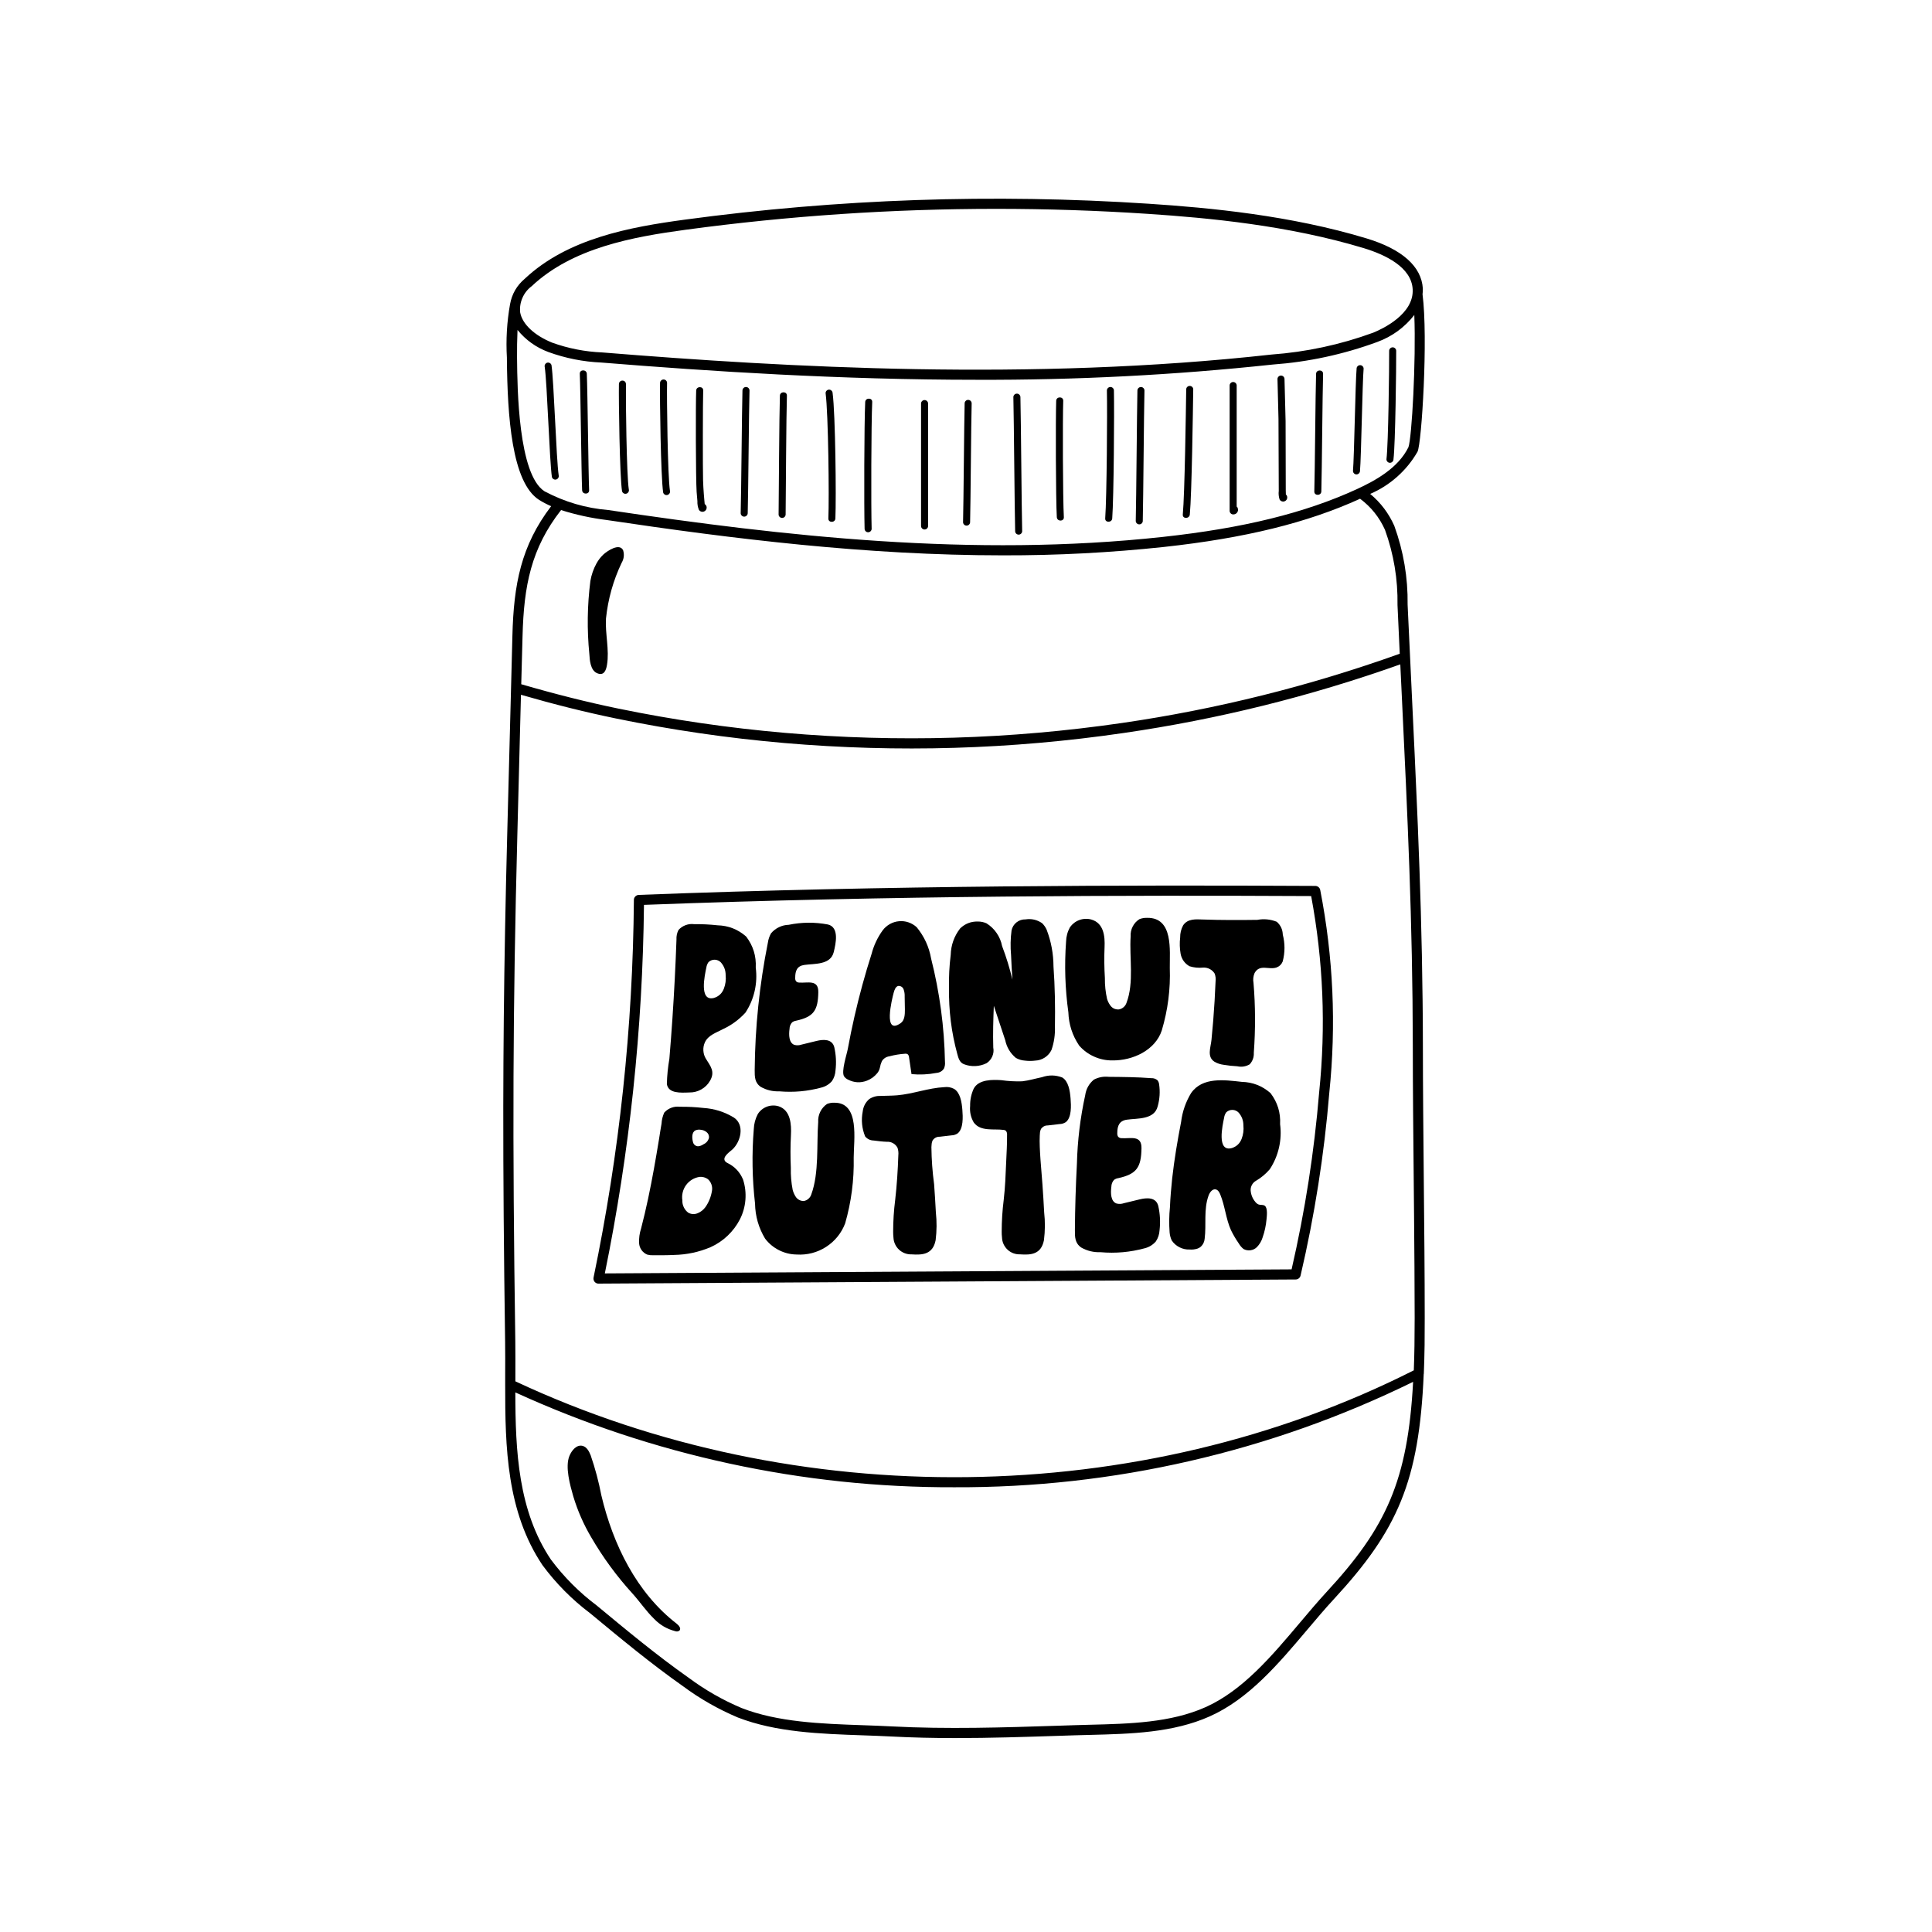<svg xmlns="http://www.w3.org/2000/svg" xmlns:xlink="http://www.w3.org/1999/xlink" width="400" zoomAndPan="magnify" viewBox="0 0 300 300" height="400" preserveAspectRatio="xMidYMid meet" version="1.0"><defs><clipPath id="cc3c9af719"><path d="M 78.148 30 L 222 30 L 222 270 L 78.148 270 Z M 78.148 30 " clip-rule="nonzero"/></clipPath></defs><path fill="currentColor" d="M 86.371 74.453 C 86.512 74.41 86.621 74.324 86.695 74.195 C 86.77 74.066 86.789 73.93 86.75 73.785 C 86.379 71.316 86.008 59.168 85.637 56.703 C 85.594 56.559 85.512 56.449 85.379 56.375 C 85.25 56.301 85.113 56.281 84.965 56.32 C 84.824 56.363 84.715 56.449 84.641 56.582 C 84.566 56.711 84.551 56.848 84.586 56.992 C 84.957 59.461 85.328 71.605 85.699 74.074 C 85.742 74.219 85.824 74.328 85.957 74.402 C 86.086 74.477 86.227 74.492 86.371 74.453 Z M 86.371 74.453 " fill-opacity="1" fill-rule="nonzero"/><path fill="currentColor" d="M 90.391 76.117 C 90.422 76.816 91.512 76.82 91.48 76.117 C 91.359 73.316 91.242 60.84 91.121 58.039 C 91.09 57.34 90 57.336 90.031 58.039 C 90.152 60.84 90.27 73.316 90.391 76.117 Z M 90.391 76.117 " fill-opacity="1" fill-rule="nonzero"/><path fill="currentColor" d="M 96.59 76.277 C 96.633 76.422 96.719 76.531 96.848 76.605 C 96.977 76.68 97.117 76.695 97.262 76.656 C 97.406 76.613 97.512 76.527 97.586 76.398 C 97.66 76.27 97.68 76.133 97.641 75.988 C 97.293 73.785 97.148 61.871 97.195 59.641 C 97.195 59.492 97.145 59.363 97.039 59.254 C 96.93 59.148 96.801 59.098 96.652 59.098 C 96.5 59.098 96.371 59.148 96.266 59.254 C 96.156 59.363 96.105 59.492 96.105 59.641 C 96.055 61.973 96.223 73.98 96.59 76.277 Z M 96.59 76.277 " fill-opacity="1" fill-rule="nonzero"/><path fill="currentColor" d="M 102.977 76.477 C 103.016 76.621 103.102 76.73 103.234 76.805 C 103.363 76.879 103.5 76.895 103.648 76.855 C 103.789 76.812 103.898 76.727 103.973 76.598 C 104.047 76.469 104.062 76.332 104.027 76.188 C 103.672 73.852 103.527 61.805 103.582 59.441 C 103.574 59.297 103.52 59.176 103.414 59.074 C 103.309 58.977 103.184 58.926 103.039 58.926 C 102.895 58.926 102.77 58.977 102.664 59.074 C 102.559 59.176 102.5 59.297 102.492 59.441 C 102.438 61.906 102.605 74.043 102.977 76.477 Z M 102.977 76.477 " fill-opacity="1" fill-rule="nonzero"/><path fill="currentColor" d="M 108.172 76.371 C 108.203 76.855 108.246 77.336 108.293 77.816 C 108.273 78.273 108.348 78.719 108.516 79.148 C 108.613 79.312 108.754 79.418 108.945 79.457 C 109.133 79.496 109.305 79.457 109.461 79.344 C 109.617 79.23 109.703 79.078 109.727 78.887 C 109.746 78.695 109.691 78.527 109.562 78.383 C 109.523 78.336 109.48 78.297 109.426 78.266 C 109.41 78.086 109.391 77.91 109.375 77.73 C 109.344 77.391 109.312 77.051 109.289 76.711 C 109.234 76 109.195 75.293 109.172 74.586 C 109.121 73.168 109.129 62.062 109.191 60.645 C 109.227 59.941 108.133 59.941 108.102 60.645 C 108.016 62.66 108.035 74.359 108.172 76.371 Z M 108.172 76.371 " fill-opacity="1" fill-rule="nonzero"/><path fill="currentColor" d="M 115.012 79.703 C 115.02 79.848 115.078 79.973 115.184 80.07 C 115.289 80.172 115.414 80.223 115.559 80.223 C 115.703 80.223 115.828 80.172 115.934 80.07 C 116.039 79.973 116.098 79.848 116.105 79.703 C 116.195 76.578 116.289 63.77 116.383 60.641 C 116.383 60.492 116.328 60.363 116.223 60.254 C 116.117 60.148 115.988 60.094 115.836 60.094 C 115.688 60.094 115.559 60.148 115.449 60.254 C 115.344 60.363 115.289 60.492 115.289 60.641 C 115.199 63.77 115.105 76.578 115.012 79.703 Z M 115.012 79.703 " fill-opacity="1" fill-rule="nonzero"/><path fill="currentColor" d="M 120.902 79.902 C 120.91 80.051 120.965 80.172 121.07 80.27 C 121.176 80.371 121.301 80.422 121.445 80.422 C 121.59 80.422 121.719 80.371 121.824 80.27 C 121.926 80.172 121.984 80.051 121.992 79.902 C 122.023 76.977 122.09 64.367 122.191 61.441 C 122.219 60.738 121.125 60.742 121.102 61.441 C 121 64.367 120.934 76.973 120.902 79.902 Z M 120.902 79.902 " fill-opacity="1" fill-rule="nonzero"/><path fill="currentColor" d="M 128.629 80.504 C 128.598 81.207 129.691 81.203 129.719 80.504 C 129.859 77.238 129.719 64.293 129.289 61.047 C 129.285 60.898 129.23 60.77 129.125 60.664 C 129.02 60.559 128.895 60.504 128.746 60.5 C 128.594 60.5 128.469 60.555 128.359 60.66 C 128.254 60.766 128.199 60.895 128.199 61.047 C 128.625 64.289 128.766 77.238 128.629 80.504 Z M 128.629 80.504 " fill-opacity="1" fill-rule="nonzero"/><path fill="currentColor" d="M 134.254 82.102 C 134.254 82.254 134.309 82.379 134.414 82.488 C 134.52 82.594 134.648 82.648 134.801 82.648 C 134.949 82.648 135.078 82.594 135.188 82.488 C 135.293 82.379 135.348 82.254 135.348 82.102 C 135.25 78.773 135.281 65.758 135.438 62.426 C 135.473 61.727 134.383 61.727 134.348 62.426 C 134.191 65.758 134.16 78.773 134.254 82.102 Z M 134.254 82.102 " fill-opacity="1" fill-rule="nonzero"/><path fill="currentColor" d="M 143.02 81.703 C 143.027 81.848 143.086 81.969 143.191 82.07 C 143.297 82.172 143.422 82.219 143.566 82.219 C 143.711 82.219 143.836 82.172 143.941 82.07 C 144.047 81.969 144.105 81.848 144.113 81.703 L 144.113 62.637 C 144.105 62.492 144.047 62.371 143.941 62.27 C 143.836 62.172 143.711 62.121 143.566 62.121 C 143.422 62.121 143.297 62.172 143.191 62.27 C 143.086 62.371 143.027 62.492 143.02 62.637 Z M 143.02 81.703 " fill-opacity="1" fill-rule="nonzero"/><path fill="currentColor" d="M 149.543 81.102 C 149.551 81.246 149.609 81.367 149.715 81.469 C 149.82 81.57 149.945 81.617 150.09 81.617 C 150.234 81.617 150.359 81.57 150.465 81.469 C 150.57 81.367 150.629 81.246 150.637 81.102 C 150.719 78.172 150.793 65.562 150.879 62.637 C 150.879 62.488 150.824 62.359 150.719 62.254 C 150.613 62.145 150.484 62.094 150.336 62.094 C 150.184 62.094 150.055 62.145 149.949 62.254 C 149.844 62.359 149.789 62.488 149.789 62.637 C 149.707 65.562 149.625 78.172 149.543 81.102 Z M 149.543 81.102 " fill-opacity="1" fill-rule="nonzero"/><path fill="currentColor" d="M 157.633 82.5 C 157.641 82.645 157.695 82.766 157.801 82.867 C 157.906 82.965 158.031 83.016 158.176 83.016 C 158.32 83.016 158.445 82.965 158.551 82.867 C 158.656 82.766 158.715 82.645 158.723 82.5 C 158.629 78.773 158.539 65.367 158.449 61.641 C 158.441 61.496 158.383 61.375 158.277 61.273 C 158.172 61.172 158.047 61.125 157.902 61.125 C 157.758 61.125 157.633 61.172 157.527 61.273 C 157.422 61.375 157.363 61.496 157.355 61.641 C 157.445 65.367 157.539 78.773 157.633 82.5 Z M 157.633 82.5 " fill-opacity="1" fill-rule="nonzero"/><path fill="currentColor" d="M 164.102 80.309 C 164.145 81.008 165.234 81.012 165.195 80.309 C 165.035 77.516 165 65.043 165.098 62.238 C 165.121 61.535 164.027 61.535 164.004 62.238 C 163.91 65.035 163.941 77.516 164.102 80.309 Z M 164.102 80.309 " fill-opacity="1" fill-rule="nonzero"/><path fill="currentColor" d="M 171.617 80.492 C 171.566 81.191 172.66 81.191 172.707 80.492 C 172.953 77.105 173.039 64.031 172.969 60.637 C 172.969 60.488 172.914 60.359 172.809 60.254 C 172.699 60.148 172.574 60.094 172.422 60.094 C 172.273 60.094 172.145 60.148 172.039 60.254 C 171.93 60.359 171.879 60.488 171.879 60.637 C 171.953 64.031 171.863 77.105 171.617 80.492 Z M 171.617 80.492 " fill-opacity="1" fill-rule="nonzero"/><path fill="currentColor" d="M 176.359 80.906 C 176.367 81.051 176.426 81.176 176.531 81.273 C 176.637 81.375 176.762 81.422 176.906 81.422 C 177.051 81.422 177.176 81.375 177.281 81.273 C 177.387 81.176 177.441 81.051 177.449 80.906 C 177.535 77.379 177.625 64.172 177.711 60.645 C 177.711 60.492 177.656 60.363 177.551 60.258 C 177.445 60.152 177.316 60.098 177.164 60.098 C 177.012 60.098 176.887 60.152 176.777 60.258 C 176.672 60.363 176.617 60.492 176.617 60.645 C 176.535 64.172 176.449 77.375 176.359 80.906 Z M 176.359 80.906 " fill-opacity="1" fill-rule="nonzero"/><path fill="currentColor" d="M 183.664 79.895 C 183.602 80.594 184.691 80.59 184.754 79.895 C 185.062 76.645 185.238 63.707 185.285 60.441 C 185.277 60.297 185.223 60.176 185.117 60.074 C 185.012 59.973 184.887 59.926 184.742 59.926 C 184.594 59.926 184.469 59.973 184.363 60.074 C 184.258 60.176 184.203 60.297 184.195 60.441 C 184.145 63.707 183.969 76.645 183.664 79.895 Z M 183.664 79.895 " fill-opacity="1" fill-rule="nonzero"/><path fill="currentColor" d="M 190.938 79.332 C 190.941 79.48 190.996 79.609 191.102 79.715 C 191.207 79.82 191.336 79.875 191.484 79.879 C 191.602 79.883 191.711 79.863 191.82 79.816 C 191.926 79.766 192.016 79.699 192.086 79.605 C 192.16 79.516 192.207 79.41 192.23 79.297 C 192.25 79.18 192.246 79.066 192.211 78.953 C 192.191 78.832 192.129 78.73 192.031 78.656 C 192.031 74.562 192.031 62.914 192.031 59.836 C 192.023 59.691 191.965 59.566 191.859 59.469 C 191.754 59.367 191.629 59.32 191.484 59.32 C 191.34 59.32 191.215 59.367 191.109 59.469 C 191.004 59.566 190.945 59.691 190.938 59.836 C 190.941 63.121 190.941 76.066 190.938 79.332 Z M 190.938 79.332 " fill-opacity="1" fill-rule="nonzero"/><path fill="currentColor" d="M 198.566 76.223 C 198.512 76.676 198.555 77.117 198.691 77.547 C 198.773 77.703 198.898 77.805 199.066 77.852 C 199.234 77.902 199.395 77.887 199.551 77.801 C 199.703 77.719 199.805 77.594 199.855 77.426 C 199.902 77.258 199.887 77.094 199.805 76.941 C 199.77 76.879 199.727 76.828 199.668 76.785 L 199.668 76.742 C 199.668 76.539 199.66 76.336 199.652 76.129 C 199.645 75.781 199.633 65.75 199.625 65.398 L 199.57 63.215 L 199.457 58.836 C 199.449 58.691 199.391 58.57 199.289 58.469 C 199.184 58.371 199.055 58.32 198.91 58.32 C 198.766 58.32 198.641 58.371 198.535 58.469 C 198.43 58.57 198.375 58.691 198.367 58.836 L 198.523 65.051 C 198.539 65.551 198.551 75.73 198.566 76.223 Z M 198.566 76.223 " fill-opacity="1" fill-rule="nonzero"/><path fill="currentColor" d="M 204.086 76.312 C 204.062 77.012 205.152 77.012 205.176 76.312 C 205.266 73.449 205.355 60.906 205.449 58.055 C 205.469 57.352 204.379 57.352 204.359 58.055 C 204.266 60.906 204.176 73.449 204.086 76.312 Z M 204.086 76.312 " fill-opacity="1" fill-rule="nonzero"/><path fill="currentColor" d="M 210.633 73.668 C 210.781 73.664 210.91 73.609 211.016 73.504 C 211.121 73.398 211.176 73.27 211.18 73.121 C 211.367 71.055 211.555 59.312 211.742 57.246 C 211.742 57.098 211.688 56.969 211.582 56.863 C 211.477 56.754 211.348 56.703 211.195 56.703 C 211.047 56.703 210.918 56.754 210.812 56.863 C 210.703 56.969 210.652 57.098 210.652 57.246 C 210.465 59.312 210.277 71.055 210.09 73.121 C 210.09 73.27 210.145 73.398 210.25 73.504 C 210.355 73.613 210.484 73.664 210.633 73.668 Z M 210.633 73.668 " fill-opacity="1" fill-rule="nonzero"/><path fill="currentColor" d="M 215.832 71.863 C 215.98 71.859 216.109 71.805 216.215 71.699 C 216.32 71.594 216.375 71.469 216.379 71.32 C 216.676 68.934 216.816 56.852 216.801 54.453 C 216.793 54.305 216.734 54.184 216.629 54.086 C 216.523 53.984 216.398 53.934 216.254 53.934 C 216.109 53.934 215.984 53.984 215.879 54.086 C 215.773 54.184 215.715 54.305 215.707 54.453 C 215.727 56.852 215.586 68.93 215.289 71.32 C 215.289 71.469 215.344 71.598 215.449 71.703 C 215.555 71.809 215.684 71.863 215.832 71.863 Z M 215.832 71.863 " fill-opacity="1" fill-rule="nonzero"/><g clip-path="url(#cc3c9af719)"><path fill="currentColor" d="M 221.23 204.652 C 221.23 197.863 221.156 190.543 221.086 183.23 C 221.02 176.066 220.949 168.91 220.945 162.258 C 220.945 159.863 220.93 157.504 220.898 155.176 C 220.898 154.801 220.887 154.438 220.879 154.062 C 220.855 152.117 220.828 150.18 220.789 148.273 C 220.77 147.312 220.742 146.375 220.719 145.422 C 220.688 144.117 220.66 142.805 220.625 141.512 C 220.59 140.316 220.547 139.141 220.512 137.957 C 220.477 136.918 220.449 135.879 220.41 134.844 C 220.348 133.102 220.281 131.363 220.211 129.625 C 220.191 129.168 220.176 128.711 220.16 128.254 C 220.125 127.438 220.09 126.625 220.055 125.812 C 219.809 120.051 219.539 114.301 219.258 108.441 C 219.031 103.723 218.797 98.887 218.574 93.887 C 218.629 89.68 217.938 85.598 216.504 81.645 C 215.641 79.703 214.395 78.055 212.762 76.695 C 214.309 76.027 215.711 75.133 216.969 74.012 C 218.227 72.891 219.273 71.602 220.113 70.141 C 220.762 68.828 221.77 52.48 220.891 45.695 C 220.93 45.402 220.941 45.109 220.938 44.816 C 220.742 41.387 217.719 38.691 212.207 37.023 C 200.387 33.445 187.895 32.262 178.332 31.633 C 154.234 30.051 130.219 30.879 106.289 34.113 C 97.785 35.266 88.152 37.02 81.48 43.289 C 80.25 44.332 79.492 45.645 79.203 47.227 C 78.711 49.98 78.547 52.754 78.711 55.547 L 78.711 55.77 C 78.797 64.535 79.445 74.941 83.727 77.633 C 84.324 78 84.941 78.324 85.582 78.602 C 80.91 84.727 79.766 90.734 79.566 98.715 L 79.355 106.82 L 78.758 129.66 C 78.621 134.723 78.52 139.531 78.43 144.219 C 78.254 153.59 78.164 162.457 78.148 171.836 C 78.137 182.777 78.234 194.414 78.434 208.34 C 78.457 210.023 78.453 211.738 78.445 213.473 L 78.445 214.992 C 78.43 224.77 78.684 234.758 84.234 243.035 C 86.348 245.895 88.824 248.387 91.66 250.523 C 96.277 254.352 101.051 258.309 106.047 261.828 C 108.691 263.789 111.531 265.406 114.566 266.688 C 120.492 268.988 127.344 269.23 133.973 269.461 C 135.469 269.512 136.945 269.566 138.379 269.641 C 141.684 269.816 145.02 269.887 148.352 269.887 C 153.738 269.887 159.121 269.711 164.395 269.539 L 166.902 269.457 C 167.684 269.434 168.477 269.41 169.277 269.395 C 175.602 269.234 182.137 269.07 187.852 266.516 C 193.93 263.805 198.539 258.332 203.004 253.047 C 204.418 251.379 205.746 249.797 207.109 248.328 C 217.035 237.594 220.359 230.023 221.074 213.359 C 221.074 213.34 221.09 213.328 221.09 213.309 C 221.148 211.918 221.188 210.422 221.211 208.82 L 221.211 208.75 C 221.215 207.465 221.234 206.109 221.23 204.652 Z M 201.793 252.039 C 197.445 257.188 192.949 262.516 187.199 265.086 C 181.777 267.508 175.395 267.668 169.23 267.82 C 168.426 267.844 167.629 267.863 166.844 267.887 L 164.336 267.969 C 155.836 268.246 147.043 268.527 138.453 268.074 C 137.016 267.996 135.531 267.945 134.023 267.891 C 127.527 267.664 120.809 267.43 115.137 265.215 C 112.223 263.984 109.492 262.422 106.953 260.535 C 102.008 257.055 97.262 253.117 92.645 249.289 C 89.934 247.254 87.566 244.875 85.539 242.16 C 80.477 234.605 80.031 225.355 80.02 216.211 C 90.715 221.098 101.805 224.781 113.293 227.266 C 124.785 229.75 136.406 230.977 148.164 230.941 C 160.512 230.992 172.703 229.637 184.738 226.871 C 196.773 224.109 208.336 220.008 219.426 214.574 C 218.602 229.887 215.293 237.148 205.941 247.254 C 204.559 248.758 203.215 250.352 201.793 252.039 Z M 80.285 55.527 C 80.273 54.266 80.297 52.676 80.359 51.234 C 81.648 52.805 83.242 53.949 85.145 54.66 C 87.812 55.629 90.559 56.176 93.395 56.297 C 110.34 57.668 130.418 58.973 151.707 58.973 C 167.047 59.027 182.348 58.242 197.602 56.609 C 203.18 56.203 208.598 55.035 213.852 53.105 C 216.168 52.254 218.086 50.855 219.613 48.914 C 219.891 55.969 219.234 67.996 218.699 69.445 C 217.105 72.688 213.57 74.629 210.676 75.961 C 202.629 79.656 193.062 82.012 180.578 83.371 C 151.02 86.59 121.723 83.266 94.457 79.199 C 90.961 78.91 87.664 77.941 84.566 76.297 C 80.465 73.715 80.332 60.191 80.289 55.75 Z M 178.227 33.207 C 187.703 33.836 200.082 35 211.75 38.527 C 215.113 39.547 219.164 41.48 219.359 44.906 C 219.578 48.754 214.738 51.043 213.25 51.652 C 208.137 53.523 202.859 54.656 197.426 55.055 C 160.082 59.203 122.277 57.059 93.52 54.727 C 90.848 54.617 88.254 54.109 85.738 53.207 C 82.965 52.078 81.109 50.328 80.773 48.527 C 80.688 47.734 80.809 46.977 81.125 46.25 C 81.445 45.52 81.922 44.918 82.559 44.441 C 88.891 38.484 98.238 36.789 106.5 35.672 C 122.492 33.512 138.555 32.43 154.688 32.43 C 162.543 32.43 170.391 32.688 178.227 33.207 Z M 94.227 80.75 C 113.891 83.688 134.613 86.234 155.75 86.234 C 164.105 86.254 172.438 85.816 180.746 84.93 C 193.336 83.559 203.02 81.176 211.195 77.445 C 212.898 78.719 214.188 80.328 215.059 82.27 C 216.422 86.047 217.07 89.941 217.004 93.957 C 217.117 96.516 217.234 99.027 217.352 101.512 C 203.34 106.531 188.969 110.117 174.238 112.262 C 156.859 114.793 139.418 115.309 121.918 113.801 C 113.203 113.047 104.559 111.789 95.988 110.023 C 91.191 109.035 86.254 107.793 80.938 106.246 L 81.141 98.754 C 81.344 90.977 82.461 85.156 87.121 79.203 C 89.441 79.938 91.809 80.453 94.227 80.75 Z M 80.332 129.695 L 80.895 107.883 C 86.105 109.391 90.945 110.598 95.672 111.57 C 104.301 113.348 113.004 114.617 121.785 115.375 C 139.406 116.891 156.969 116.375 174.473 113.82 C 189.145 111.688 203.469 108.133 217.438 103.16 L 217.691 108.461 C 218.543 126.293 219.355 143.133 219.379 162.262 C 219.379 168.914 219.453 176.078 219.523 183.246 C 219.539 185.074 219.555 186.898 219.574 188.719 C 219.621 194.18 219.664 199.566 219.668 204.656 C 219.668 207.727 219.629 210.395 219.535 212.785 C 177.023 234.285 123.668 234.938 80.027 214.492 L 80.027 213.539 C 80.027 211.773 80.039 210.031 80.016 208.316 C 79.555 176.508 79.633 156.672 80.332 129.695 Z M 80.332 129.695 " fill-opacity="1" fill-rule="nonzero"/></g><path fill="currentColor" d="M 92.691 104.523 C 93.758 104.996 94.109 104.137 94.254 103.234 C 94.648 100.914 93.949 98.383 94.098 96.031 C 94.414 93.023 95.219 90.152 96.516 87.418 C 96.883 86.801 96.965 86.145 96.762 85.457 C 96.199 84.246 94.273 85.57 93.695 86.102 C 93.266 86.508 92.91 86.969 92.625 87.484 C 92.152 88.344 91.836 89.258 91.672 90.227 C 91.191 94.008 91.137 97.793 91.516 101.586 C 91.566 102.512 91.684 104.074 92.691 104.523 Z M 92.691 104.523 " fill-opacity="1" fill-rule="nonzero"/><path fill="currentColor" d="M 105.098 252.145 C 98.867 247.348 95.188 239.855 93.379 232.203 C 92.973 230.09 92.422 228.016 91.719 225.98 C 91.473 225.352 91.098 224.66 90.438 224.508 C 89.531 224.297 88.77 225.215 88.418 226.082 C 87.719 227.777 88.527 230.645 89.023 232.367 C 89.695 234.594 90.621 236.703 91.801 238.703 C 93.633 241.852 95.773 244.773 98.23 247.465 C 99.34 248.695 100.344 250.188 101.566 251.371 C 102.473 252.316 103.559 252.953 104.828 253.281 C 105.066 253.375 105.293 253.348 105.504 253.199 C 105.809 252.898 105.438 252.414 105.098 252.145 Z M 105.098 252.145 " fill-opacity="1" fill-rule="nonzero"/><path fill="currentColor" d="M 92.945 199.32 L 201.191 198.676 C 201.371 198.676 201.535 198.617 201.676 198.504 C 201.82 198.391 201.91 198.246 201.953 198.066 C 204.133 188.727 205.621 179.277 206.41 169.719 C 207.508 159.141 207.039 148.633 205.004 138.195 C 204.969 138.012 204.879 137.863 204.734 137.746 C 204.59 137.629 204.426 137.566 204.238 137.566 C 175.891 137.422 138.34 137.453 99.184 138.961 C 98.973 138.973 98.793 139.051 98.648 139.203 C 98.5 139.355 98.426 139.539 98.43 139.75 C 98.273 159.496 96.188 179.035 92.168 198.367 C 92.145 198.484 92.145 198.602 92.172 198.715 C 92.199 198.832 92.25 198.938 92.324 199.031 C 92.398 199.121 92.488 199.195 92.598 199.246 C 92.703 199.297 92.816 199.324 92.938 199.324 Z M 203.598 139.141 C 205.48 149.23 205.895 159.379 204.84 169.59 C 204.074 178.863 202.648 188.035 200.559 197.105 L 93.918 197.734 C 97.77 178.852 99.793 159.777 99.996 140.508 C 138.559 139.043 175.527 139.004 203.598 139.141 Z M 203.598 139.141 " fill-opacity="1" fill-rule="nonzero"/><path fill="currentColor" d="M 118.137 168.773 C 119.027 169.27 119.98 169.5 121 169.461 C 123.211 169.652 125.387 169.461 127.531 168.879 C 128.188 168.715 128.738 168.379 129.188 167.871 C 129.52 167.367 129.703 166.812 129.738 166.211 C 129.883 164.996 129.816 163.797 129.547 162.605 C 129.207 161.309 127.863 161.375 126.789 161.637 L 124.469 162.203 C 124.098 162.332 123.723 162.348 123.344 162.246 C 122.496 161.93 122.469 160.699 122.598 159.77 C 122.605 159.383 122.738 159.043 122.996 158.754 C 123.184 158.613 123.395 158.527 123.625 158.492 C 126.348 157.895 127.02 156.898 127.066 154.066 C 127.098 152.043 125.402 152.672 124.105 152.574 C 123.898 152.574 123.73 152.5 123.594 152.348 C 123.496 152.18 123.461 152 123.48 151.809 C 123.48 150.73 123.773 149.996 124.895 149.836 C 126.469 149.609 128.965 149.863 129.461 147.844 C 129.773 146.555 130.367 144 128.566 143.555 C 126.527 143.172 124.492 143.188 122.461 143.605 C 121.93 143.621 121.426 143.742 120.949 143.977 C 120.469 144.207 120.059 144.527 119.719 144.934 C 119.469 145.387 119.305 145.871 119.234 146.383 C 117.93 152.906 117.246 159.496 117.188 166.152 C 117.184 167.219 117.191 168.125 118.137 168.773 Z M 118.137 168.773 " fill-opacity="1" fill-rule="nonzero"/><path fill="currentColor" d="M 176.969 186.238 L 174.535 186.828 C 174.148 186.965 173.754 186.98 173.355 186.875 C 172.469 186.539 172.441 185.254 172.57 184.277 C 172.578 183.871 172.719 183.516 172.984 183.211 C 173.184 183.066 173.406 182.973 173.648 182.941 C 176.5 182.309 177.203 181.27 177.25 178.301 C 177.285 176.18 175.512 176.84 174.148 176.734 C 173.938 176.738 173.758 176.656 173.617 176.5 C 173.516 176.324 173.473 176.133 173.492 175.934 C 173.492 174.805 173.809 174.031 174.984 173.863 C 176.629 173.629 179.25 173.891 179.77 171.777 C 180.082 170.656 180.156 169.52 179.988 168.367 C 179.961 168.141 179.879 167.934 179.742 167.75 C 179.465 167.512 179.145 167.402 178.781 167.418 C 176.578 167.25 174.375 167.23 172.164 167.211 C 171.348 167.125 170.578 167.27 169.852 167.648 C 169.098 168.281 168.652 169.082 168.512 170.055 C 167.742 173.566 167.312 177.117 167.223 180.711 C 167.043 184.117 166.934 187.543 166.91 190.965 C 166.898 192.09 166.91 193.039 167.898 193.719 C 168.828 194.242 169.828 194.48 170.898 194.441 C 173.215 194.645 175.5 194.441 177.746 193.832 C 178.434 193.66 179.008 193.305 179.477 192.773 C 179.828 192.246 180.02 191.664 180.055 191.031 C 180.203 189.762 180.137 188.5 179.855 187.254 C 179.508 185.883 178.09 185.965 176.969 186.238 Z M 176.969 186.238 " fill-opacity="1" fill-rule="nonzero"/><path fill="currentColor" d="M 131.699 167.652 C 132.656 168.137 133.637 168.184 134.641 167.797 C 135.262 167.551 135.789 167.164 136.215 166.648 C 136.418 166.402 136.555 166.121 136.625 165.805 C 136.688 165.445 136.793 165.102 136.941 164.77 C 137.219 164.344 137.613 164.094 138.117 164.02 C 138.898 163.812 139.695 163.68 140.504 163.625 C 140.676 163.594 140.832 163.629 140.977 163.73 C 141.094 163.871 141.152 164.031 141.16 164.211 C 141.285 165.07 141.414 165.93 141.539 166.789 C 142.832 166.91 144.117 166.848 145.391 166.605 C 145.883 166.57 146.273 166.352 146.562 165.957 C 146.715 165.621 146.773 165.266 146.734 164.898 C 146.633 159.465 145.914 154.113 144.582 148.844 C 144.262 147.027 143.516 145.41 142.348 143.984 C 142.164 143.812 141.965 143.664 141.75 143.535 C 141.535 143.406 141.312 143.305 141.074 143.223 C 140.84 143.141 140.598 143.086 140.348 143.055 C 140.102 143.027 139.852 143.023 139.602 143.047 C 139.355 143.066 139.109 143.113 138.871 143.188 C 138.633 143.262 138.402 143.359 138.188 143.48 C 137.969 143.602 137.766 143.746 137.574 143.91 C 137.387 144.074 137.219 144.254 137.066 144.457 C 136.262 145.57 135.684 146.797 135.336 148.129 C 134.32 151.305 133.438 154.527 132.691 157.801 C 132.309 159.473 131.961 161.152 131.652 162.84 C 131.496 163.734 130.582 166.41 131.078 167.152 C 131.242 167.375 131.449 167.539 131.699 167.652 Z M 138.781 154.117 C 138.895 153.688 139.078 153.199 139.469 153.098 C 139.652 153.078 139.824 153.117 139.98 153.215 C 140.137 153.312 140.246 153.449 140.309 153.625 C 140.441 153.988 140.496 154.363 140.477 154.75 L 140.512 156.754 C 140.52 157.527 140.473 158.434 139.879 158.855 C 137.086 160.859 138.488 155.219 138.777 154.117 Z M 138.781 154.117 " fill-opacity="1" fill-rule="nonzero"/><path fill="currentColor" d="M 107.047 169.637 C 107.711 169.648 108.328 169.488 108.902 169.164 C 109.477 168.836 109.93 168.387 110.258 167.812 C 111.07 166.395 110.336 165.574 109.609 164.398 C 109.375 164.012 109.246 163.594 109.219 163.141 C 109.191 162.688 109.273 162.258 109.461 161.844 C 109.977 160.742 111.191 160.371 112.191 159.836 C 113.555 159.211 114.742 158.344 115.754 157.238 C 116.43 156.207 116.906 155.09 117.18 153.891 C 117.453 152.688 117.512 151.477 117.352 150.254 C 117.445 148.461 116.949 146.852 115.863 145.426 C 114.59 144.305 113.102 143.723 111.406 143.68 C 110.203 143.547 108.996 143.488 107.785 143.504 C 107.332 143.445 106.891 143.496 106.461 143.656 C 106.031 143.816 105.664 144.062 105.359 144.402 C 105.117 144.871 105.016 145.367 105.043 145.891 C 104.898 149.98 104.688 154.066 104.414 158.148 C 104.273 160.234 104.117 162.32 103.941 164.402 C 103.715 165.699 103.582 167.008 103.551 168.324 C 103.77 169.832 105.738 169.684 107.047 169.637 Z M 109.68 150.246 C 109.723 149.938 109.836 149.652 110.016 149.398 C 110.145 149.273 110.297 149.18 110.465 149.113 C 110.633 149.047 110.809 149.02 110.988 149.023 C 111.168 149.027 111.344 149.066 111.508 149.141 C 111.672 149.215 111.816 149.316 111.941 149.445 C 112.438 150.016 112.684 150.68 112.68 151.434 C 112.754 152.156 112.66 152.855 112.395 153.535 C 112.117 154.246 111.613 154.719 110.887 154.953 C 108.48 155.602 109.453 151.336 109.68 150.246 Z M 109.68 150.246 " fill-opacity="1" fill-rule="nonzero"/><path fill="currentColor" d="M 181.617 191.363 C 181.652 191.805 181.766 192.227 181.953 192.629 C 182.266 193.086 182.672 193.438 183.164 193.684 C 183.66 193.934 184.184 194.047 184.734 194.023 C 185.148 194.059 185.551 194.008 185.945 193.883 C 186.141 193.816 186.32 193.711 186.477 193.574 C 186.82 193.242 187.016 192.836 187.059 192.355 C 187.34 190.137 186.879 187.824 187.664 185.652 C 187.848 185.141 188.27 184.566 188.797 184.695 C 189.145 184.781 189.344 185.141 189.48 185.473 C 190.219 187.262 190.352 189.262 191.148 191.023 C 191.5 191.742 191.902 192.43 192.359 193.086 C 192.551 193.418 192.797 193.703 193.094 193.945 C 193.434 194.129 193.797 194.191 194.18 194.141 C 194.562 194.086 194.891 193.926 195.168 193.656 C 195.59 193.219 195.891 192.711 196.066 192.129 C 196.379 191.227 196.578 190.301 196.664 189.348 C 196.711 188.848 196.875 187.586 196.395 187.23 C 196.133 187.035 195.758 187.141 195.453 187.039 C 195.246 186.953 195.074 186.824 194.938 186.648 C 194.496 186.125 194.25 185.52 194.199 184.836 C 194.191 184.539 194.254 184.262 194.395 184 C 194.535 183.738 194.734 183.531 194.988 183.375 C 195.82 182.895 196.551 182.285 197.176 181.551 C 197.852 180.52 198.328 179.402 198.602 178.199 C 198.875 177 198.934 175.789 198.773 174.566 C 198.867 172.773 198.371 171.164 197.285 169.738 C 196.008 168.617 194.523 168.035 192.824 167.992 C 190.137 167.695 186.738 167.195 184.957 169.723 C 184.121 171.105 183.602 172.598 183.402 174.203 C 182.84 177.109 182.344 180.023 182.016 182.977 C 181.859 184.465 181.73 185.965 181.668 187.461 C 181.535 188.762 181.52 190.062 181.617 191.363 Z M 190.078 173.57 C 190.117 173.258 190.23 172.977 190.41 172.719 C 190.543 172.594 190.691 172.5 190.859 172.434 C 191.027 172.371 191.203 172.34 191.383 172.344 C 191.566 172.352 191.738 172.387 191.902 172.461 C 192.07 172.535 192.215 172.637 192.34 172.77 C 192.832 173.34 193.078 174 193.074 174.754 C 193.148 175.48 193.055 176.18 192.793 176.855 C 192.512 177.566 192.008 178.039 191.277 178.273 C 188.875 178.926 189.852 174.66 190.078 173.57 Z M 190.078 173.57 " fill-opacity="1" fill-rule="nonzero"/><path fill="currentColor" d="M 149.68 165.25 C 150.25 165.473 150.84 165.566 151.453 165.539 C 152.062 165.512 152.645 165.363 153.191 165.094 C 153.594 164.832 153.891 164.48 154.082 164.039 C 154.273 163.598 154.324 163.141 154.234 162.668 C 154.168 160.48 154.234 158.363 154.32 156.176 L 156.09 161.512 C 156.324 162.621 156.871 163.539 157.734 164.266 C 158.172 164.516 158.641 164.656 159.141 164.691 C 159.676 164.758 160.211 164.758 160.746 164.691 C 161.289 164.668 161.789 164.508 162.242 164.211 C 162.695 163.914 163.043 163.52 163.277 163.031 C 163.68 161.855 163.855 160.648 163.809 159.41 C 163.863 156.297 163.809 153.184 163.586 150.086 C 163.578 148.102 163.223 146.184 162.512 144.336 C 162.336 143.957 162.102 143.625 161.805 143.34 C 161.023 142.816 160.168 142.621 159.238 142.762 C 158.988 142.754 158.742 142.789 158.5 142.867 C 158.262 142.949 158.043 143.066 157.844 143.223 C 157.648 143.379 157.48 143.562 157.348 143.777 C 157.215 143.996 157.125 144.227 157.074 144.473 C 156.906 145.742 156.879 147.012 156.996 148.289 C 157.016 148.938 157.051 149.586 157.09 150.234 C 157.125 150.84 157.207 152.113 157.207 152.113 C 156.785 150.344 156.254 148.605 155.605 146.906 C 155.465 146.172 155.184 145.496 154.758 144.879 C 154.336 144.262 153.805 143.758 153.164 143.363 C 152.746 143.184 152.312 143.094 151.855 143.094 C 150.785 143.066 149.863 143.422 149.09 144.164 C 148.156 145.379 147.668 146.754 147.625 148.285 C 147.41 149.996 147.324 151.711 147.363 153.438 C 147.309 156.91 147.734 160.324 148.652 163.676 C 148.828 164.324 149.008 164.992 149.68 165.25 Z M 149.68 165.25 " fill-opacity="1" fill-rule="nonzero"/><path fill="currentColor" d="M 167.574 162.359 C 168.219 163.094 168.988 163.664 169.879 164.062 C 170.77 164.465 171.703 164.664 172.684 164.66 C 175.965 164.715 179.418 163.027 180.402 160 C 181.348 156.828 181.762 153.586 181.645 150.277 C 181.613 147.629 182.234 142.465 178.137 142.523 C 177.727 142.508 177.328 142.574 176.945 142.719 C 176.484 143.004 176.133 143.387 175.887 143.867 C 175.641 144.348 175.531 144.855 175.566 145.395 C 175.344 148.699 176.129 152.562 174.914 155.742 C 174.82 156.008 174.668 156.23 174.453 156.41 C 174.238 156.59 173.992 156.703 173.715 156.746 C 173.129 156.77 172.672 156.535 172.352 156.043 C 172.156 155.762 172.012 155.457 171.91 155.129 C 171.664 154.059 171.551 152.973 171.566 151.871 C 171.465 150.266 171.449 148.66 171.516 147.051 C 171.586 145.43 171.418 143.34 169.449 142.781 C 169.148 142.699 168.84 142.664 168.523 142.68 C 168.211 142.691 167.906 142.75 167.609 142.859 C 167.312 142.965 167.043 143.113 166.793 143.305 C 166.543 143.496 166.328 143.719 166.145 143.977 C 165.762 144.672 165.562 145.418 165.539 146.211 C 165.27 149.883 165.387 153.543 165.895 157.188 C 165.961 159.07 166.52 160.797 167.574 162.359 Z M 167.574 162.359 " fill-opacity="1" fill-rule="nonzero"/><path fill="currentColor" d="M 129.57 171.23 C 129.172 171.211 128.785 171.277 128.414 171.426 C 127.957 171.742 127.609 172.148 127.363 172.648 C 127.121 173.148 127.016 173.676 127.051 174.227 C 126.789 177.699 127.207 182.113 125.984 185.449 C 125.902 185.719 125.754 185.949 125.543 186.137 C 125.336 186.324 125.09 186.445 124.812 186.496 C 124.543 186.5 124.289 186.434 124.055 186.301 C 123.82 186.164 123.637 185.977 123.504 185.742 C 123.32 185.441 123.18 185.117 123.09 184.777 C 122.867 183.645 122.77 182.504 122.801 181.352 C 122.727 179.664 122.727 177.973 122.816 176.281 C 122.906 174.594 122.773 172.379 120.879 171.773 C 120.578 171.688 120.273 171.648 119.965 171.664 C 119.656 171.676 119.355 171.738 119.066 171.848 C 118.773 171.961 118.512 172.113 118.27 172.312 C 118.031 172.508 117.828 172.738 117.664 173.004 C 117.281 173.734 117.078 174.516 117.047 175.344 C 116.734 179.199 116.801 183.047 117.242 186.887 C 117.277 188.844 117.797 190.66 118.805 192.336 C 119.391 193.102 120.113 193.699 120.973 194.133 C 121.832 194.566 122.746 194.789 123.711 194.801 C 124.512 194.852 125.305 194.777 126.082 194.578 C 126.859 194.375 127.59 194.059 128.266 193.621 C 128.941 193.188 129.535 192.66 130.043 192.035 C 130.551 191.41 130.945 190.723 131.234 189.969 C 132.191 186.633 132.633 183.23 132.562 179.762 C 132.57 176.977 133.531 171.207 129.57 171.23 Z M 129.57 171.23 " fill-opacity="1" fill-rule="nonzero"/><path fill="currentColor" d="M 184.711 150.039 C 185.395 150.25 186.094 150.32 186.805 150.25 C 187.172 150.227 187.516 150.297 187.844 150.465 C 188.168 150.633 188.426 150.875 188.617 151.188 C 188.754 151.57 188.797 151.961 188.754 152.363 C 188.672 154.41 188.551 156.457 188.387 158.5 C 188.305 159.496 188.215 160.484 188.117 161.477 C 187.996 162.684 187.371 164.105 188.602 164.879 C 189.043 165.129 189.516 165.281 190.02 165.344 C 190.715 165.461 191.414 165.535 192.121 165.57 C 192.805 165.719 193.449 165.617 194.055 165.266 C 194.512 164.754 194.727 164.156 194.691 163.473 C 194.957 159.855 194.945 156.242 194.645 152.633 C 194.547 152.102 194.602 151.586 194.812 151.09 C 195.625 149.645 197.027 150.648 198.23 150.227 C 198.68 150.051 198.992 149.746 199.176 149.301 C 199.543 147.91 199.547 146.52 199.191 145.125 C 199.164 144.328 198.852 143.664 198.258 143.133 C 197.273 142.742 196.266 142.645 195.227 142.836 C 192.406 142.875 189.598 142.879 186.777 142.781 C 185.695 142.742 184.426 142.625 183.715 143.688 C 183.398 144.277 183.246 144.906 183.254 145.578 C 183.156 146.422 183.18 147.258 183.324 148.094 C 183.398 148.508 183.555 148.887 183.797 149.227 C 184.039 149.566 184.344 149.836 184.711 150.039 Z M 184.711 150.039 " fill-opacity="1" fill-rule="nonzero"/><path fill="currentColor" d="M 139.312 170.078 C 138.477 170.148 137.637 170.141 136.793 170.172 C 136.137 170.145 135.531 170.305 134.977 170.66 C 134.391 171.176 134.051 171.824 133.961 172.602 C 133.707 173.926 133.832 175.215 134.34 176.465 C 134.688 176.875 135.129 177.086 135.668 177.098 C 136.355 177.188 137.043 177.273 137.73 177.297 C 138.074 177.277 138.391 177.352 138.688 177.523 C 138.984 177.691 139.211 177.93 139.371 178.234 C 139.492 178.617 139.535 179.008 139.492 179.406 C 139.41 181.77 139.27 183.996 139.004 186.324 C 138.793 187.969 138.688 189.617 138.688 191.273 C 138.688 191.566 138.703 191.859 138.734 192.152 C 138.75 192.512 138.828 192.855 138.98 193.184 C 139.129 193.512 139.336 193.801 139.598 194.047 C 139.863 194.293 140.164 194.477 140.5 194.605 C 140.836 194.73 141.188 194.789 141.547 194.777 C 143.219 194.891 144.852 194.809 145.285 192.574 C 145.465 191.133 145.477 189.688 145.32 188.246 C 145.246 186.789 145.152 185.332 145.047 183.879 C 144.789 181.965 144.648 180.047 144.629 178.117 C 144.629 178.004 144.645 177.887 144.656 177.77 C 144.664 177.508 144.727 177.258 144.848 177.023 C 145.129 176.672 145.496 176.496 145.949 176.508 L 147.719 176.301 C 148.07 176.293 148.391 176.195 148.688 176.004 C 149.617 175.289 149.52 173.426 149.434 172.332 C 149.336 171.082 149.094 169.645 148.137 169.074 C 147.66 168.828 147.156 168.742 146.625 168.812 C 144.164 168.934 141.773 169.867 139.312 170.078 Z M 139.312 170.078 " fill-opacity="1" fill-rule="nonzero"/><path fill="currentColor" d="M 161.793 167.266 C 160.773 167.477 159.746 167.789 158.723 167.906 C 157.633 167.941 156.547 167.879 155.469 167.727 C 154.172 167.648 151.938 167.566 151.18 169.082 C 150.805 169.922 150.625 170.805 150.641 171.723 C 150.555 172.637 150.738 173.488 151.195 174.281 C 152.246 175.762 154.379 175.238 155.828 175.453 C 155.973 175.457 156.098 175.508 156.207 175.598 C 156.34 175.789 156.398 175.996 156.375 176.23 C 156.391 177.645 156.297 179.031 156.238 180.445 C 156.156 182.406 156.082 184.379 155.855 186.32 C 155.648 187.965 155.543 189.617 155.543 191.273 C 155.539 191.566 155.555 191.859 155.59 192.152 C 155.602 192.512 155.68 192.855 155.828 193.18 C 155.977 193.508 156.184 193.797 156.445 194.043 C 156.707 194.289 157.004 194.473 157.344 194.602 C 157.68 194.727 158.027 194.785 158.387 194.773 C 160.051 194.891 161.668 194.809 162.105 192.57 C 162.285 191.133 162.297 189.688 162.137 188.246 C 162.066 186.789 161.969 185.332 161.867 183.879 C 161.734 181.988 161.348 178.262 161.453 176.359 C 161.453 176.246 161.469 176.129 161.477 176.012 C 161.484 175.75 161.547 175.5 161.668 175.266 C 161.949 174.91 162.316 174.738 162.77 174.75 L 164.535 174.543 C 164.883 174.535 165.203 174.438 165.496 174.246 C 166.422 173.531 166.324 171.668 166.238 170.574 C 166.141 169.324 165.898 167.891 164.949 167.312 C 163.902 166.914 162.852 166.898 161.793 167.266 Z M 161.793 167.266 " fill-opacity="1" fill-rule="nonzero"/><path fill="currentColor" d="M 99.238 193.039 C 99.266 193.434 99.391 193.789 99.617 194.109 C 99.848 194.43 100.145 194.668 100.508 194.816 C 100.805 194.895 101.102 194.926 101.406 194.914 C 102.488 194.914 103.586 194.922 104.676 194.867 C 106.637 194.828 108.523 194.426 110.328 193.664 C 111.309 193.223 112.188 192.633 112.969 191.895 C 113.75 191.156 114.387 190.312 114.883 189.359 C 115.371 188.402 115.66 187.387 115.746 186.312 C 115.832 185.238 115.711 184.191 115.383 183.164 C 114.895 181.996 114.082 181.133 112.945 180.582 C 112.836 180.527 112.738 180.457 112.648 180.375 C 112.012 179.691 113.367 178.828 113.75 178.465 C 115.012 177.281 115.676 174.707 113.977 173.547 C 112.508 172.648 110.914 172.145 109.191 172.039 C 107.988 171.902 106.785 171.844 105.574 171.859 C 105.121 171.801 104.68 171.852 104.25 172.012 C 103.82 172.172 103.453 172.422 103.145 172.762 C 102.898 173.309 102.758 173.879 102.723 174.48 C 102.574 175.258 102.473 176.043 102.344 176.82 C 102.086 178.383 101.824 179.941 101.543 181.496 C 100.98 184.605 100.344 187.707 99.547 190.762 C 99.305 191.504 99.203 192.262 99.238 193.039 Z M 108 175.52 C 108.238 175.422 108.488 175.387 108.742 175.422 C 109.098 175.445 109.418 175.562 109.699 175.777 C 109.996 176.012 110.125 176.312 110.09 176.688 C 109.957 177.156 109.668 177.488 109.227 177.688 C 108.98 177.863 108.703 177.965 108.402 177.996 C 108.203 177.988 108.027 177.922 107.875 177.793 C 107.727 177.66 107.633 177.496 107.598 177.301 C 107.453 176.758 107.379 175.812 107.996 175.52 Z M 108.648 182.746 C 109.113 182.711 109.539 182.828 109.922 183.098 C 110.18 183.328 110.363 183.605 110.477 183.934 C 110.586 184.262 110.613 184.594 110.551 184.934 C 110.402 185.844 110.066 186.68 109.539 187.438 C 109.23 187.859 108.836 188.176 108.355 188.379 C 107.852 188.594 107.359 188.57 106.875 188.309 C 106.574 188.086 106.34 187.801 106.18 187.461 C 106.016 187.121 105.941 186.762 105.957 186.387 C 105.891 185.965 105.91 185.551 106.012 185.137 C 106.113 184.723 106.289 184.348 106.543 184.004 C 106.793 183.664 107.102 183.383 107.465 183.164 C 107.832 182.945 108.223 182.805 108.645 182.746 Z M 108.648 182.746 " fill-opacity="1" fill-rule="nonzero"/></svg>